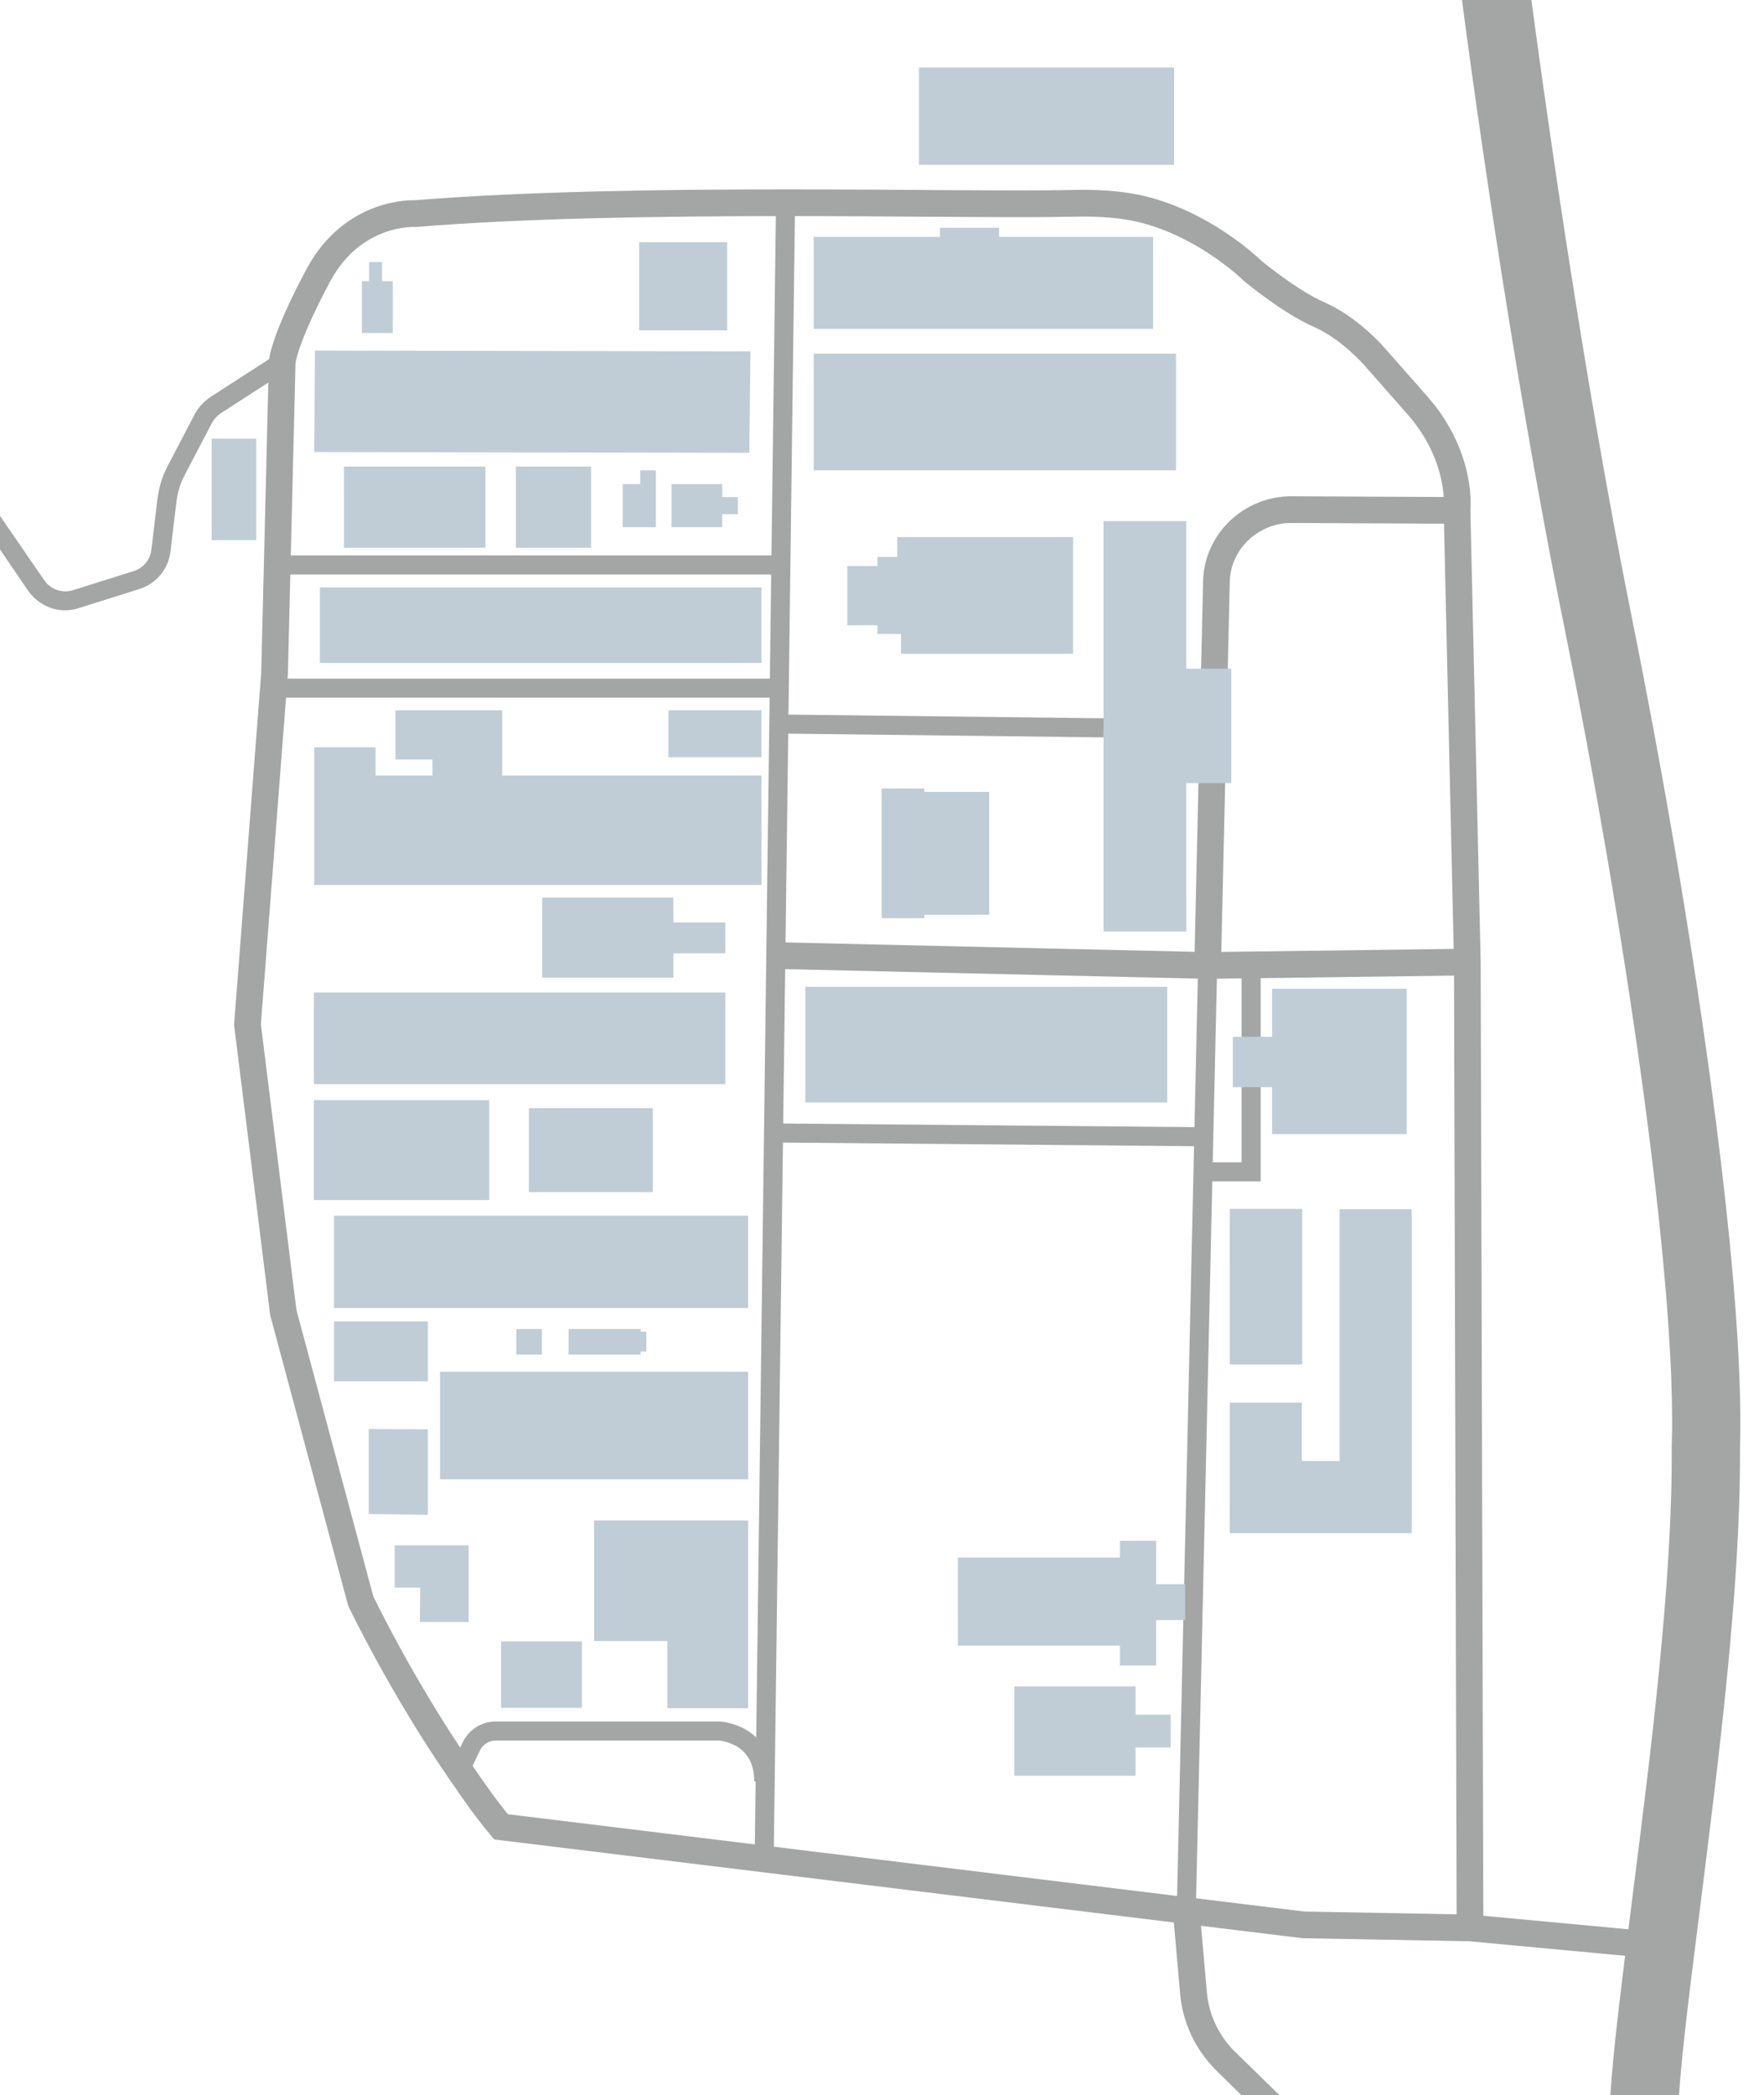 <?xml version="1.0" encoding="utf-8"?>
<!-- Generator: Adobe Illustrator 26.0.1, SVG Export Plug-In . SVG Version: 6.00 Build 0)  -->
<svg version="1.1" id="Layer_1" xmlns="http://www.w3.org/2000/svg" xmlns:xlink="http://www.w3.org/1999/xlink" x="0px" y="0px"
	 viewBox="0 0 462.6 549.2" style="enable-background:new 0 0 462.6 549.2;" xml:space="preserve">
<style type="text/css">
	.st0{fill:#FFFFFF;}
	.st1{fill:#A4A5A5;}
	.st2{fill:none;stroke:#A4A5A5;stroke-width:7;stroke-miterlimit:10;}
	.st3{fill:none;stroke:#A4A5A5;stroke-width:5;stroke-miterlimit:10;}
	.st4{fill:#C0CDD7;cursor:pointer;}
	.st4:hover{fill:#8FA8B8;}
</style>

<rect id="_x3C_ground_x3E_" x="0" y="0" class="st0" width="462.6" height="549.2"/>
<g id="_x3C_extra_path_x3E_">
	<g>
		<path class="st1" d="M75.3,97.1l-17.2,11.1c-1.1,0.7-2.1,1.8-2.7,3l-7,13.4c-1.1,2.1-1.8,4.4-2.1,6.7l-1.6,13.3
			c-0.5,4.5-3.7,8.4-8.1,9.8l-15.9,5c-1.2,0.4-2.4,0.6-3.6,0.6c-3.8,0-7.4-1.9-9.7-5.1l-7.5-11v-8.8l11.7,17
			c1.7,2.5,4.8,3.5,7.6,2.6l15.9-5c2.5-0.8,4.3-3,4.6-5.6l1.6-13.4c0.4-2.9,1.2-5.8,2.6-8.4l7-13.4c1-2,2.6-3.7,4.4-4.9l17.2-11.1
			L75.3,97.1z"/>
	</g>
	<g>
		<path class="st1" d="M335.5,549.2h-10l-6.9-6.8c-5.2-5.3-8.4-12.2-9.1-19.5l-1.9-21.6l7-0.6l1.9,21.6c0.5,5.7,3,11.1,7,15.2
			L335.5,549.2z"/>
	</g>
	<g>
		<path class="st1" d="M401.6,0c2.4,17.9,12.7,94.2,26.4,162.2c15.2,75.3,29.8,171.8,28.3,217.7c0.2,36.3-5.7,82.1-10.3,118.9
			c-2.5,19.9-4.8,37.5-5.7,50.5h-18c0.9-13.7,3.3-31.9,5.9-52.8c4.6-36.3,10.4-81.6,10.2-116.7v-0.2l0-0.2
			c1.5-44.4-12.9-139.3-27.9-213.7C395.8,93.6,385,12.4,383.4,0H401.6z"/>
	</g>
</g>
<g id="_x3C_path_x3E_">
	<path class="st2" d="M385.5,505.4l-0.7-253.2l-2.7-118.5c0,0,1.6-13.4-10-27l-11.9-13.5c0,0-6.4-7.3-14.2-10.7
		c-7.8-3.4-17.5-11.5-17.5-11.5s-10.7-10.6-25.9-15.3c-6.3-2-13.4-2.6-21.4-2.4c-28.3,0.7-114.7-2-172.3,2.7c0,0-16.3-1-25.5,16.3
		S74,95,74,95l-2,81.5l-7.1,92.1l9.4,75.5l20.3,75.6c0,0,10.7,22.4,26.1,44.7c3.6,5.2,6.5,9.5,10.7,14.5l210.4,25.7L385.5,505.4
		l48.2,4.5"/>
	<line class="st3" x1="316.7" y1="253.1" x2="311.1" y2="501"/>
	<path class="st2" d="M382.1,133.8l-43.3-0.2c-10.6-0.1-19.6,8.3-19.8,18.9l-2.3,100.7"/>
	<line class="st3" x1="200.4" y1="487.5" x2="206" y2="53.3"/>
	<polyline class="st2" points="384.8,252.2 316.7,253.1 203.4,250.5 	"/>
	<line class="st3" x1="289.4" y1="190.8" x2="204.2" y2="189.8"/>
	<line class="st3" x1="204.8" y1="148.1" x2="73.3" y2="148.1"/>
	<line class="st3" x1="315.7" y1="298" x2="202.8" y2="297"/>
	<line class="st3" x1="204.8" y1="180.4" x2="71.6" y2="180.4"/>
	<polyline class="st3" points="315.5,307.2 328.1,307.2 328.1,253.1 	"/>
	<path class="st3" d="M120.5,464.3l3.1-6.5c1.2-2.4,3.6-4,6.3-4h58.9c0,0,11.5,0.7,11.5,13.2"/>
</g>
<g id="_x3C_buildings_x3E_">
	<rect id="b35" x="55.5" y="115" class="st4" width="11.7" height="26.6" onclick="buildingClick('b35')"/>
	<polygon id="b34" class="st4" points="82.6,91.9 196.8,92.1 196.5,118.7 82.4,118.5" onclick="buildingClick('b34')"/>
	<rect id="b33" x="213.4" y="92.7" class="st4" width="95" height="30.6" onclick="buildingClick('b33')"/>
	<polygon id="b32" class="st4" points="302.4,62.1 302.4,86.2 213.4,86.2 213.4,62.1 246.5,62.1 246.5,59.7 262,59.7 
		262,62.1" onclick="buildingClick('b32')"/>
	<rect id="b31" x="83.9" y="154" class="st4" width="115.8" height="19.8" onclick="buildingClick('b31')"/>
	<rect id="b30" x="82.3" y="260.2" class="st4" width="107.9" height="24" onclick="buildingClick('b30')"/>
	<rect id="b29" x="87.6" y="318.7" class="st4" width="108.6" height="24.2" onclick="buildingClick('b29')"/>
	<polygon id="b28" class="st4" points="199.7,203.3 199.7,232 82.4,232 82.4,195.9 98.5,195.9 98.5,203.3 113.4,203.3 
		113.4,199.1 103.7,199.1 103.7,186.2 131.7,186.2 131.7,203.3" onclick="buildingClick('b28')"/>
	<rect id="b27" x="131.4" y="430.3" class="st4" width="21.2" height="17.4" onclick="buildingClick('b27')"/>
	<polygon id="b26" class="st4" points="96.7,374.6 112.2,374.7 112.2,397.1 96.7,396.9" onclick="buildingClick('b26')"/>
	<polygon id="b25" class="st4" points="103.5,405.1 122.9,405.1 122.9,425.2 110.1,425.2 110.2,416.2 103.5,416.2" onclick="buildingClick('b25')"/>
	<rect id="b24" x="82.3" y="288.4" class="st4" width="46" height="26.2" onclick="buildingClick('b24')"/>
	<rect id="b23" x="138.7" y="290.5" class="st4" width="32.5" height="22" onclick="buildingClick('b23')"/>
	<polygon id="b22" class="st4" points="190.2,241.8 190.2,249.9 176.6,249.9 176.6,256.3 142.2,256.3 142.2,235.3 
		176.6,235.3 176.6,241.8" onclick="buildingClick('b22')"/>
	<rect id="b21" x="175.3" y="186.2" class="st4" width="24.4" height="12.3" onclick="buildingClick('b21')"/>
	<rect id="b20" x="90.2" y="122.3" class="st4" width="37.1" height="21.3" onclick="buildingClick('b20')"/>
	<rect id="b19" x="135.3" y="122.3" class="st4" width="19.7" height="21.3" onclick="buildingClick('b19')"/>
	<polygon id="_x3C_b18_x3E__00000096033153864043970640000013314509281890693787_" class="st4" points="193.5,130.3 193.5,134.8 
		189.4,134.8 189.4,138.2 176.1,138.2 176.1,126.9 189.4,126.9 189.4,130.3" onclick="buildingClick('B18A')"/>
	<polygon id="b18" class="st4" points="172,123.3 172,138.2 163.3,138.2 163.3,126.9 167.9,126.9 167.9,123.3" onclick="buildingClick('b18')"/>
	<rect id="b17" x="167.6" y="63.5" class="st4" width="23.1" height="23.1" onclick="buildingClick('b17')"/>
	<polygon id="b16" class="st4" points="281.4,140.8 281.4,171.4 236.3,171.4 236.3,166.2 230.1,166.2 230.1,163.9 
		222.2,163.9 222.2,148.4 230.1,148.4 230.1,146 235.3,146 235.3,140.8" onclick="buildingClick('b16')"/>
	<polygon id="b15" class="st4" points="310.8,415.3 310.8,424.7 303.2,424.7 303.2,436.6 293.7,436.6 293.7,431.4 
		251.2,431.4 251.2,408.3 293.7,408.3 293.7,403.9 303.2,403.9 303.2,415.3" onclick="buildingClick('b15')"/>
	<polygon id="b14" class="st4" points="307,449.5 307,458.1 297.8,458.1 297.8,465.5 266,465.5 266,442.1 297.8,442.1 
		297.8,449.5" onclick="buildingClick('b14')"/>
	<rect id="b13" x="211.2" y="258.7" class="st4" width="94.9" height="30.3" onclick="buildingClick('b13')"/>
	<polygon id="b12" class="st4" points="259.4,207.6 259.4,239.8 242.4,239.8 242.4,240.7 231.2,240.7 231.2,206.7 
		242.4,206.7 242.4,207.6" onclick="buildingClick('b12')"/>
	<rect id="b11" x="241" y="17.7" class="st4" width="66.9" height="25.5" onclick="buildingClick('b11')"/>
	<polygon id="b10" class="st4" points="370.2,317 370.2,383 370.2,383 370.2,401.9 322.5,401.9 322.5,367.7 341.4,367.7 
		341.4,383 351.3,383 351.3,317" onclick="buildingClick('b10')"/>
	<rect id="b9" x="322.5" y="316.9" class="st4" width="19" height="40.8" onclick="buildingClick('b9')"/>
	<polygon id="b8" class="st4" points="103,73.7 103,87.3 94.9,87.3 94.9,73.7 96.8,73.7 96.8,68.7 100.2,68.7 100.2,73.7" onclick="buildingClick('b8')"/>
	<polygon id="b7" class="st4" points="322.9,205.3 311.1,205.3 311.1,244.2 289.4,244.2 289.4,136.6 311.1,136.6 
		311.1,175.3 322.9,175.3" onclick="buildingClick('b7')"/>
	<polygon id="b6" class="st4" points="368.9,259.2 368.9,297.3 333.6,297.3 333.6,285 323.3,285 323.3,271.8 333.6,271.8 
		333.6,259.2" onclick="buildingClick('b6')"/>
	<rect id="b5" x="135.4" y="348.4" class="st4" width="6.7" height="6.7" onclick="buildingClick('b5')"/>
	<polygon id="b4" class="st4" points="169.5,349.1 169.5,354.3 168,354.3 168,355.1 149.1,355.1 149.1,348.4 168,348.4 
		168,349.1" onclick="buildingClick('b4')"/>
	<rect id="b3" x="87.6" y="346.4" class="st4" width="24.6" height="15.7" onclick="buildingClick('b3')"/>
	<rect id="b2" x="115.4" y="359.6" class="st4" width="80.8" height="28.2" onclick="buildingClick('b2')"/>
	<polygon id="b1" class="st4" points="196.2,398.6 196.2,447.8 175,447.8 175,430.2 155.8,430.2 155.8,398.6" onclick="buildingClick('b1')"/>
</g>
</svg>